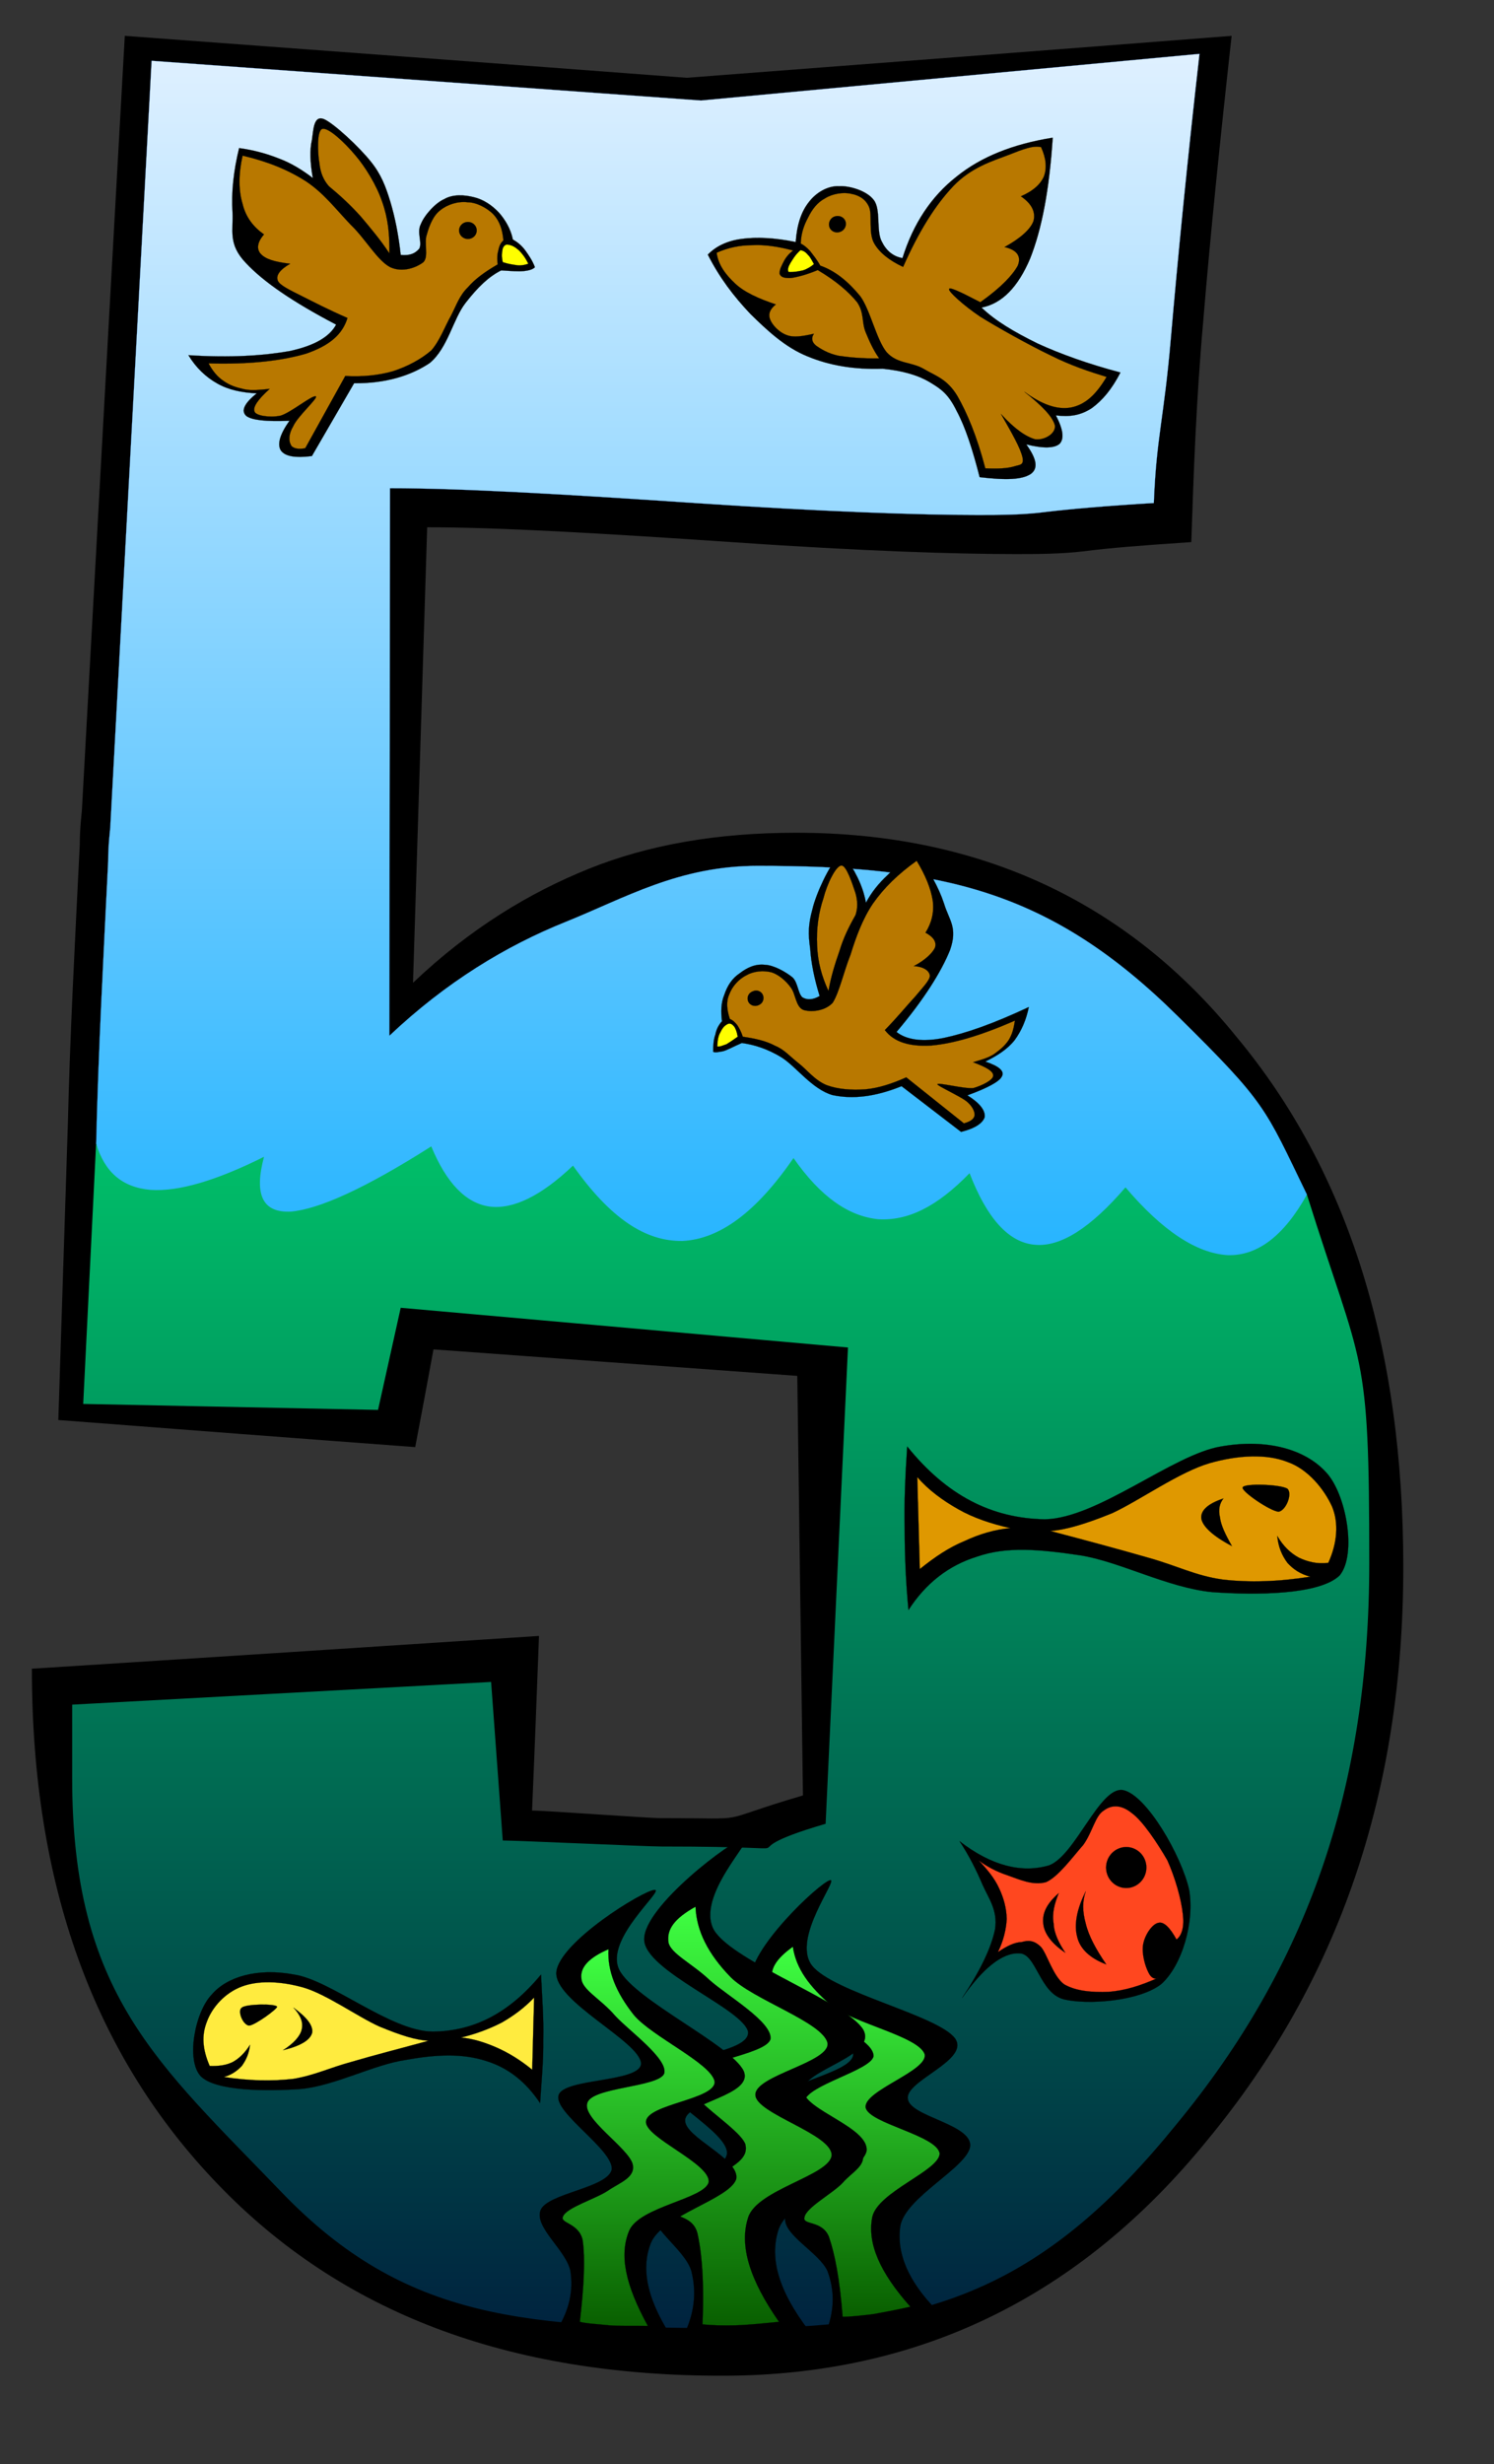 <?xml version="1.0" encoding="UTF-8"?>
<svg enable-background="new 0 0 375 618" viewBox="0 0 375 618" xmlns="http://www.w3.org/2000/svg">
 <rect x="0" y="0" width="375" height="618" fill="#333333" stroke="none"/>
 <defs>
  <linearGradient id="e" x2="0" y1="326.59" y2="13.502" gradientUnits="userSpaceOnUse">
   <stop stop-color="#1fb2ff" offset="0"/>
   <stop stop-color="#dff0ff" offset="1"/>
  </linearGradient>
  <linearGradient id="d" x2="0" y1="583.93" y2="286.82" gradientUnits="userSpaceOnUse">
   <stop stop-color="#00233f" offset="0"/>
   <stop stop-color="#00bf69" offset="1"/>
  </linearGradient>
  <linearGradient id="c" x2="0" y1="581.08" y2="488.26" gradientUnits="userSpaceOnUse">
   <stop stop-color="#095f00" offset="0"/>
   <stop stop-color="#3fff42" offset="1"/>
  </linearGradient>
  <linearGradient id="b" x2="0" y1="583.22" y2="478.22" gradientUnits="userSpaceOnUse">
   <stop stop-color="#095f00" offset="0"/>
   <stop stop-color="#3fff42" offset="1"/>
  </linearGradient>
  <linearGradient id="a" x2="0" y1="583.37" y2="488.9" gradientUnits="userSpaceOnUse">
   <stop stop-color="#095f00" offset="0"/>
   <stop stop-color="#3fff42" offset="1"/>
  </linearGradient>
 </defs>
 <switch opacity=".75"/>
 <path d="m8,418.533c42.377-2.688 84.833-5.454 127.289-8.221-.554,14.545-1.106,29.172-1.739,43.799 3.558,0 28.858,1.897 32.415,1.897 24.351,0 11.859,1.266 35.578-5.691-.475-35.025-.948-70.129-1.422-105.231l-91.316-6.642c-1.504,8.143-3.005,16.286-4.586,24.509-29.807-2.213-59.692-4.506-89.579-6.798 .791-24.51 1.583-49.02 2.372-73.607 .554-23.324 1.819-46.567 3.007-70.681 0-4.507.554-8.223.554-9.013 3.555-64.594 7.114-129.187 10.75-193.859 46.962,3.479 94.004,6.958 141.045,10.516 45.54-3.479 91.158-6.958 136.777-10.516-2.926,26.327-5.377,50.361-7.116,71.392-1.818,20.319-2.451,39.057-3.005,55.581-11.937.791-20.951,1.502-26.879,2.292-6.01.711-11.939.711-17.316.711-14.389,0-38.266-.711-71.154-3.004-32.812-2.214-58.507-3.716-76.453-3.716-1.184,38.029-2.372,76.136-3.556,114.244 14.309-13.6 29.251-22.612 44.193-28.621s32.258-9.013 51.944-9.013c46.014,0 83.093,17.315 110.527,51.153 28.147,33.759 41.903,78.114 41.903,132.981 0,56.371-16.128,103.729-49.019,143.576-32.256,39.769-72.894,59.296-121.913,59.296-53.763,0-95.584-15.733-126.655-48.068-31.071-32.256-46.646-75.109-46.646-129.266z" fill-rule="evenodd"/>
 <path d="m24.128 286.82 4.664 17.076 21.189 8.935 270.63 13.758 7.434-26.961c-10.674-21.979-10.041-22.69-32.416-44.749-32.021-31.704-59.453-37.712-105.47-37.712-19.768 0-33.285 8.064-48.228 14.072s-29.886 15.022-44.197 28.542l0.159-137.33c17.869 0 43.563 1.502 76.453 3.717s56.766 3.003 71.077 3.003c5.374 0 11.384 0 17.313-0.79 6.01-0.711 14.942-1.502 26.882-2.213 0.631-16.524 2.528-20.952 4.268-41.27 1.819-21.031 4.191-45.065 7.195-71.394l-125.15 11.703-137.88-9.963-10.356 191.88c0 0.79-0.554 4.507-0.554 9.013-1.187 24.034-2.452 47.358-3.005 70.681z" fill="url(#e)" fill-rule="evenodd" stroke="#4794ff" stroke-miterlimit="10" stroke-width=".036"/>
 <path d="m328.042,299.625c-5.773,10.357-12.413,15.416-19.924,15.181-7.669-.475-16.207-5.931-25.616-16.999-8.696,10.121-16.286,15.021-22.77,14.389-6.563-.554-12.017-6.64-16.366-17.946-8.223,8.459-15.495,12.017-23.006,11.542-7.432-.789-14.389-5.612-21.189-15.338-9.409,13.678-18.58,20.32-27.83,20.794-9.485.159-18.262-5.851-27.514-18.896-8.064,7.668-15.021,10.988-20.872,10.278-6.01-.791-10.91-5.93-14.704-15.102-16.684,10.595-28.146,15.733-35.263,16.365-7.116.317-9.25-4.269-6.72-13.757-12.016,6.01-21.504,8.776-28.462,8.303-7.195-.633-11.542-4.507-13.679-11.622l-3.24,65.306 74.002,1.501 5.692-25.616 112.268,9.962-5.615,119.461c-29.251,8.54 4.19,5.694-41.27,5.694-3.557,0-36.211-1.503-39.768-1.503l-2.925-39.767-105.154,5.691v18.5c0,54.078 21.508,71.472 52.577,103.807 31.07,32.259 61.431,34.077 115.193,34.077 49.019,0 77.163-11.386 109.422-51.152 32.889-39.849 48.384-84.438 48.384-140.81 .001-54.789-1.659-47.752-15.651-92.343z" fill="url(#d)" fill-rule="evenodd"/>
 <path d="m227.712,362.795c-.474,7.116-.791,13.835-.633,20.795 0,6.799.317,13.438.948,20.239 4.27-6.643 10.041-11.228 17.316-13.44 7.272-2.531 15.495-1.819 25.616-.318 9.959,1.504 22.058,8.144 33.283,9.251 10.991.791 26.961.712 32.02-4.189 4.35-5.218 1.662-20.557-3.479-25.933-5.139-5.613-14.625-8.459-26.326-6.404-12.019,1.978-30.913,18.025-44.195,18.264-13.361-.24-24.588-5.931-34.55-18.265z" fill-rule="evenodd" stroke="#000" stroke-miterlimit="10" stroke-width=".036"/>
 <path d="m263.605,383.984c3.717-.238 8.935-1.739 15.654-4.506 6.801-3.164 16.763-10.279 24.351-12.493 7.195-2.055 14.312-2.372 19.529-.315 5.218,1.816 9.25,6.878 11.228,11.226 1.66,4.032 1.343,9.014-.95,14.073-2.846.395-5.298-.315-7.352-1.266-2.214-1.186-4.032-3.004-5.457-5.453 .238,2.767 1.187,4.9 2.531,6.719 1.422,1.581 3.24,2.846 5.771,3.479-7.984,1.266-15.339,1.504-22.059.712-6.798-.95-11.463-3.479-18.579-5.456-7.43-2.135-15.337-4.268-24.667-6.72z" fill="#df9800" fill-rule="evenodd" stroke="#000" stroke-miterlimit="10" stroke-width=".036"/>
 <path d="m253.64 383.27c-4.742-1.027-9.407-2.608-13.123-4.744-3.795-2.134-7.511-4.821-10.277-8.064l0.632 23.086c3.715-3.003 7.353-5.454 11.226-7.037 3.715-1.74 7.669-2.923 11.542-3.241z" fill="#df9800" fill-rule="evenodd" stroke="#000" stroke-miterlimit="10" stroke-width=".036"/>
 <path d="m311.912,373.074c-.395.948 6.878,5.928 9.015,6.087 1.896-.315 3.558-4.586 2.213-5.771-1.661-1.107-10.99-1.424-11.228-.316z" fill-rule="evenodd" stroke="#000" stroke-miterlimit="10" stroke-width=".036"/>
 <path d="m135.805,495.238c.235,5.535.712,10.989.553,16.365 .08,5.377-.474,10.675-.789,15.893-3.479-5.218-7.907-8.855-13.6-10.595-5.93-1.898-12.334-1.66-20.162-.238-7.825,1.109-17.788,6.483-26.246,7.274-8.699.633-21.585.554-25.222-3.24-3.715-4.111-1.345-16.209 2.846-20.478 3.717-4.35 11.305-6.722 20.634-4.981 9.33,1.424 24.194,14.231 34.789,14.311 10.436-.079 19.291-4.743 27.197-14.311z" fill-rule="evenodd" stroke="#000" stroke-miterlimit="10" stroke-width=".036"/>
 <path d="m107.58,511.842c-3.242-.158-6.957-1.345-12.334-3.558-5.456-2.451-13.363-8.144-19.133-9.804-5.93-1.66-11.386-1.739-15.418-.238-4.188,1.581-7.431,5.139-8.776,8.855-1.344,3.399-1.105,6.878.713,11.069 2.134.079 4.19-.159 5.851-1.027 1.581-.871 3.005-2.293 4.271-4.271-.238,2.214-1.03,3.873-2.058,5.298-1.187,1.265-2.687,2.292-4.506,2.767 6.245.95 11.938,1.106 17.394.474 5.297-.868 8.855-2.688 14.627-4.268 5.611-1.66 12.174-3.322 19.369-5.297z" fill="#ffeb3f" fill-rule="evenodd" stroke="#000" stroke-miterlimit="10" stroke-width=".036"/>
 <path d="m115.72 511.05c3.875-0.948 7.195-2.214 10.279-3.794 3.005-1.739 5.692-3.717 8.064-6.248l-0.475 18.105c-3.005-2.451-5.851-4.188-8.855-5.533-3.082-1.345-6.088-2.292-9.013-2.53z" fill="#ffeb3f" fill-rule="evenodd" stroke="#000" stroke-miterlimit="10" stroke-width=".036"/>
 <path d="m69.551,503.302c.079.556-5.533,4.665-7.036,4.744-1.581-.156-3.006-3.794-1.819-4.506 1.027-.948 8.46-1.027 8.855-.238z" fill-rule="evenodd" stroke="#000" stroke-miterlimit="10" stroke-width=".036"/>
 <path d="m240.835,461.78c2.372,3.559 4.191,7.195 5.773,10.91 1.502,3.399 3.874,6.404 3.162,11.148-.948,4.664-3.715,10.436-8.303,17.313 5.218-7.432 10.121-11.463 14.391-11.226 4.269,0 5.06,10.04 11.226,11.543 5.93,1.422 18.817.475 24.351-3.796 5.298-4.665 8.461-15.733 7.037-23.718-1.896-8.459-10.672-23.798-16.603-24.983-5.851-.948-11.939,16.445-18.579,18.896-6.799,1.978-14.389.158-22.455-6.087z" fill-rule="evenodd" stroke="#000" stroke-miterlimit="10" stroke-width=".036"/>
 <path d="m245.659,466.604c2.057,1.581 4.506,2.847 7.354,3.794 2.767.95 6.245,2.61 9.565,1.66 3.084-1.343 6.799-6.483 9.329-9.329 2.293-3.161 3.005-7.353 5.139-8.617 1.978-1.502 4.427-1.502 7.037.633 2.688,1.897 6.483,7.59 8.935,11.859 1.976,4.427 3.479,9.725 3.873,13.441 .395,3.24-.238,5.374-1.58,6.403-1.66-3.005-3.164-4.508-4.509-4.19-1.58.236-3.479,3.082-3.873,5.454-.395,2.215.474,5.377 1.345,7.036 .554,1.187 1.501,1.898 2.528,1.266-4.585,2.057-8.458,3.243-12.49,3.559-4.271.158-8.223-.159-11.228-1.898-2.767-2.055-4.268-7.59-5.771-9.329-1.739-1.739-3.24-1.739-4.821-1.266-1.897.079-3.796,1.029-6.009,2.53 1.422-2.925 2.055-5.691 2.213-8.302-.079-2.688-.712-5.139-1.898-7.667-1.187-2.611-3.005-4.745-5.139-7.037z" fill="#ff471f" fill-rule="evenodd" stroke="#000" stroke-miterlimit="10" stroke-width=".036"/>
 <path d="m282.69 463.26c2.793 0 5.06 2.304 5.06 5.139s-2.267 5.139-5.06 5.139-5.06-2.301-5.06-5.139 2.268-5.139 5.06-5.139" fill-rule="evenodd" stroke="#000" stroke-miterlimit="10" stroke-width=".036"/>
 <path d="m207.709,584.01c1.741-5.062 1.741-9.646 0-14.391-2.055-4.662-11.385-9.171-10.593-13.518 .947-4.744 15.336-9.015 15.416-13.759-.475-5.138-17.314-10.751-16.999-15.336 .079-4.665 19.686-7.195 18.579-12.176-1.501-5.062-24.586-10.833-25.616-17.946-1.027-7.511 17.078-24.589 19.845-25.301 2.372-.633-9.803,14.627-4.506,21.425 5.298,6.722 31.705,12.493 35.894,18.265 3.796,5.454-12.57,10.595-11.857,15.101 .395,4.506 15.969,6.324 15.653,11.857-.553,5.377-16.366,12.809-17.552,20.163-1.027,7.036 2.293,14.703 10.831,22.69-9.646.949-19.369,1.896-29.095,2.926z" fill-rule="evenodd" stroke="#000" stroke-miterlimit="10" stroke-width=".036"/>
 <path d="m211.505,581.085c1.978,0 4.664-.317 7.431-.633 2.688-.474 6.089-1.106 9.567-1.898-7.748-8.696-10.832-15.969-9.567-22.452 1.345-6.404 16.841-11.622 16.92-15.972-.633-4.585-17.788-7.511-18.579-11.543-.554-4.27 15.971-9.25 14.785-13.44-1.662-4.427-17.79-7.669-23.403-12.176-5.535-4.743-8.854-9.25-9.646-14.706-4.347,3.085-5.928,5.852-5.06,8.62 .871,2.607 5.692,4.032 10.2,7.352 4.188,3.241 15.337,7.511 15.101,11.543-.87,3.558-16.604,7.195-17.315,11.228-.475,4.111 12.651,9.091 14.391,12.808 1.422,3.241-2.531,4.98-4.823,7.67-2.531,2.687-9.171,6.166-9.567,8.617-.633,2.055 4.349.71 6.089,4.821 1.498,4.268 2.764,10.673 3.476,20.161z" fill="url(#c)" fill-rule="evenodd" stroke="#000" stroke-miterlimit="10" stroke-width=".036"/>
 <path d="m171.656,585.667c2.61-5.375 3.243-10.593 1.898-15.97-1.502-5.612-11.543-11.463-9.962-16.366 1.424-4.979 18.5-7.984 18.896-13.282 .158-5.535-17.867-14.309-16.92-19.291 1.107-5.139 22.453-5.377 22.217-11.068-.949-5.771-26.013-15.337-26.09-23.244-.158-8.303 22.215-25.143 25.378-25.537 2.688-.158-12.729,14.706-7.825,23.244 4.979,8.064 33.441,18.026 37.474,24.983 3.479,6.643-15.18,9.962-15.101,15.181 .235,4.902 16.602,9.25 15.892,15.18-1.186,5.691-20.082,12.175-22.217,20.08-2.372,7.908.948,16.604 9.092,26.724-10.909-.158-21.82-.397-32.732-.634z" fill-rule="evenodd" stroke="#000" stroke-miterlimit="10" stroke-width=".036"/>
 <path d="m176.323,582.979c2.213.238 4.979.317 8.3.238 3.084-.08 6.722-.475 10.91-.871-7.352-10.516-10.039-19.133-7.747-26.169 2.214-7.037 20.476-10.516 20.952-15.575 .235-5.377-19.054-10.436-19.133-15.18-.159-4.901 18.895-8.144 18.104-13.044-1.264-5.219-18.736-10.833-24.352-16.525-5.612-5.771-8.538-11.542-8.775-17.631-5.298,2.925-7.272,5.694-6.799,8.935 .554,2.846 5.93,5.297 10.358,9.488 4.427,3.952 15.811,10.515 15.258,14.783-1.106,4.032-19.687,5.691-20.714,10.2-1.029,4.347 12.729,11.857 14.389,16.128 .948,3.794-3.084,5.218-6.324,7.905-3.32,2.846-10.831,5.614-11.86,8.302-1.106,2.372 4.903,1.187 6.168,6.166 1.107,4.824 1.737,12.335 1.265,22.85z" fill="url(#b)" fill-rule="evenodd" stroke="#000" stroke-miterlimit="10" stroke-width=".036"/>
 <path d="m140.113,583.82c2.767-4.585 3.797-9.17 3.085-14.071-.871-5.218-9.171-11.068-7.511-15.418 1.739-4.27 16.84-5.533 17.867-10.197 .474-4.903-14.548-14.232-13.361-18.58 1.186-4.429 20.792-3.163 20.715-8.065-.396-5.534-21.822-15.496-21.269-22.848 .712-7.511 21.74-20.478 24.666-20.637 2.61-.079-12.727,12.414-8.854,20.083 3.874,7.59 28.225,18.895 31.229,25.378 2.53,6.089-14.469,7.749-14.706,12.255-.315,4.348 13.914,9.725 12.808,14.863-1.739,5.062-18.736,9.093-21.426,16.051-2.687,6.798-.632,14.862 5.851,24.509-9.645-1.107-19.369-2.215-29.094-3.323z" fill-rule="evenodd" stroke="#000" stroke-miterlimit="10" stroke-width=".036"/>
 <path d="m145.54,582.346c1.898.474 4.429.553 7.275.868 2.846.238 6.009.079 9.803.159-5.612-10.198-7.272-17.788-4.664-23.956 2.689-6.008 18.895-7.905 19.924-12.097 .554-4.664-15.97-11.147-15.733-15.18 .235-4.427 17.473-5.533 17.234-10.041-.789-4.586-15.811-11.305-20.318-16.761-4.427-5.613-6.64-10.989-6.325-16.443-4.823,2.055-7.195,4.506-6.798,7.352 .156,2.846 4.9,5.139 8.46,9.329 3.479,3.794 13.28,10.752 12.332,14.469-1.342,3.479-18.025,3.399-19.291,7.352-1.501,3.953 10.516,11.466 11.386,15.497 .712,3.32-3.401,4.586-6.245,6.562-3.084,2.057-10.279,4.19-11.228,6.403-1.027,1.819 3.953,1.583 4.9,6.01 .633,4.426.395,11.147-.712,20.477z" fill="url(#a)" fill-rule="evenodd" stroke="#000" stroke-miterlimit="10" stroke-width=".036"/>
 <path d="m73.662,503.54c1.739,1.897 2.528,3.638 2.057,5.535-.396,1.66-2.057,3.479-4.667,5.139 4.509-1.106 6.722-2.53 7.275-4.27 .395-1.819-1.265-3.953-4.665-6.404z" fill-rule="evenodd" stroke="#000" stroke-miterlimit="10" stroke-width=".036"/>
 <path d="m307.089,375.841c-.948,1.187-1.343,2.767-.869,4.744 .238,1.976 1.346,4.268 3.005,7.193-4.823-2.528-7.274-4.9-7.669-6.799-.318-1.977 1.423-3.793 5.533-5.138z" fill-rule="evenodd" stroke="#000" stroke-miterlimit="10" stroke-width=".036"/>
 <path d="m272.54,474.351c-.871,2.451-.871,5.062 0,8.144 .712,3.004 2.531,6.403 5.139,10.2-4.032-1.504-6.563-3.876-7.272-6.799-.872-3.084-.16-7.038 2.133-11.545z" fill-rule="evenodd" stroke="#000" stroke-miterlimit="10" stroke-width=".036"/>
 <path d="m265.741,474.826c-1.029,2.608-1.739,5.06-1.265,7.668 .079,2.372 1.345,4.902 2.925,7.274-3.558-2.372-5.297-4.902-5.535-7.274-.315-2.608.87-5.059 3.875-7.668z" fill-rule="evenodd" stroke="#000" stroke-miterlimit="10" stroke-width=".036"/>
 <path d="m221.546,92.483c-7.116.238-13.284-.791-18.817-3.083-5.692-2.293-10.198-6.562-14.389-10.673-4.19-4.428-7.749-9.093-10.674-14.864 1.978-2.056 4.823-3.479 8.54-3.954 3.635-.474 8.141-.315 13.518.792 .317-4.428 1.424-7.669 3.322-10.042 1.737-2.292 4.663-4.111 7.588-3.953 2.531-.159 6.957,1.107 8.699,3.479 1.816,2.372.553,7.669 1.975,10.356 1.107,2.292 2.847,3.795 5.219,4.191 2.689-8.618 7.195-15.417 13.52-20.398 6.245-5.059 14.31-8.223 24.192-9.803-.869,13.282-2.767,23.007-5.692,30.359-3.005,7.037-6.957,11.228-12.175,12.255 3.558,3.4 8.143,6.088 14.073,9.013 5.691,2.609 12.729,5.14 20.793,7.273-2.214,4.27-4.507,6.958-7.196,8.934-2.925,1.898-5.612,2.214-9.012,1.818 1.819,3.479 2.134,5.851.948,7.116-1.266,1.106-3.953,1.264-8.38.158 2.608,3.637 3.082,6.009 1.107,7.432-2.214,1.423-6.089,1.581-12.809.791-1.818-7.116-3.637-12.65-5.771-16.603-2.057-4.191-3.796-5.455-6.721-7.194-3.161-1.897-7.114-2.925-11.858-3.4z" fill-rule="evenodd" stroke="#000" stroke-miterlimit="10" stroke-width=".036"/>
 <path d="m200.989,61.096c.079-2.529.791-4.585 1.818-6.482 1.027-2.135 2.372-3.875 4.348-4.902 1.739-1.106 4.508-1.582 6.483-1.106 1.66.315 3.558,1.106 4.506,3.32 .871,2.056-.236,6.404 1.266,9.092 1.345,2.372 3.875,4.348 7.274,5.929 4.032-9.091 8.144-15.574 12.649-20.318 4.506-4.665 9.804-6.246 13.756-7.748 3.796-1.502 6.248-2.452 8.223-1.977 1.266,2.767 1.504,5.218.712,7.352-.87,1.978-2.687,3.637-5.771,4.981 2.768,1.898 3.717,3.954 3.164,6.167-.712,2.056-3.243,4.348-7.275,6.563 3.164.711 4.271,2.371 3.32,4.664-1.186,2.214-4.032,5.376-9.406,9.171-5.298-2.768-7.907-3.953-7.828-3.242-.159.554 3.479,3.953 7.828,6.878 4.347,2.688 12.096,7.037 17.708,9.725 5.219,2.609 9.883,4.111 13.994,5.376-2.687,4.507-5.376,6.958-8.935,7.669-3.558.632-7.352-.791-11.701-3.953 4.665,3.715 7.116,6.325 7.669,8.459 .238,2.055-2.607,3.716-4.9,3.479-2.293-.633-5.062-2.452-8.619-6.326 2.925,5.14 4.823,8.46 5.377,10.832 .396,2.056-.633,1.818-2.135,2.292-1.58.475-3.873.633-7.195.475-2.134-8.145-4.585-13.916-7.036-18.185-2.529-4.19-5.375-4.981-8.221-6.641-3.243-1.977-6.722-1.266-9.488-4.269-2.61-3.162-4.111-10.595-6.642-14.073-2.926-3.558-6.166-6.325-10.04-7.669-.87-1.581-1.818-2.688-2.53-3.636-.872-.948-1.661-1.581-2.373-1.897z" fill="#b87800" fill-rule="evenodd" stroke="#000" stroke-miterlimit="10" stroke-width=".036"/>
 <path d="m208.262,57.143c.477,1.028 1.741,1.423 2.769.949 1.107-.475 1.581-1.739 1.107-2.768s-1.74-1.423-2.847-.948c-1.029.475-1.503,1.74-1.029,2.767z" fill-rule="evenodd" stroke="#000" stroke-miterlimit="10" stroke-width=".036"/>
 <path d="m200.91,62.757c-1.343,1.186-1.976,2.372-2.531,3.242-.553.948-.71,1.581-.474,2.213 1.424.079 2.53-.158 3.638-.396 1.027-.316 2.057-.948 2.767-1.581-.554-.949-.948-1.818-1.502-2.292-.553-.712-1.186-1.108-1.898-1.186z" fill="#ff0" fill-rule="evenodd" stroke="#000" stroke-miterlimit="10" stroke-width=".036"/>
 <path d="m199.091,62.835c-3.558-.948-7.036-1.501-10.118-1.343-3.322,0-6.247.632-9.094,1.898 .395,3.003 2.214,5.455 4.586,7.668 2.294,2.214 6.009,3.874 10.279,5.297-1.504,1.186-1.978,2.451-1.424,3.795 .474,1.265 2.134,3.162 4.111,3.874 1.739.711 4.031.315 6.878-.316-.71.948-.633,2.056.553,3.003 1.029.712 2.926,1.978 5.694,2.531 2.767.395 5.851.711 10.118.633-1.422-1.978-2.451-4.27-3.398-6.563-1.027-2.529-.315-4.822-2.135-7.511-2.136-2.609-5.218-5.297-9.882-8.064-2.847,1.186-5.062,1.74-6.643,1.977-1.739.078-2.608-.159-2.926-1.028-.079-1.107.554-2.134 1.027-3.083 .478-.949 1.267-1.977 2.374-2.768z" fill="#b87800" fill-rule="evenodd" stroke="#000" stroke-miterlimit="10" stroke-width=".036"/>
 <path d="m128.729,60.068c-.556-2.767-1.978-4.981-3.401-6.641-1.818-1.977-4.032-3.4-6.325-3.954-2.451-.631-5.376-.79-7.511.475-2.213.949-4.981,4.032-5.851,6.246-1.106,2.135.397,4.507-.395,6.167-1.027,1.186-2.292,1.818-4.664,1.582-.554-5.06-1.425-9.409-2.61-13.361-1.187-3.875-2.293-6.8-4.823-9.962-2.926-3.716-9.407-9.725-11.858-10.752-2.61-1.027-2.61,2.767-3.005,5.297-.553,2.372-.474,5.534.236,9.487-2.685-2.056-5.533-3.795-8.536-4.901-3.163-1.266-6.485-2.135-9.964-2.609-1.422,5.771-1.976,11.227-1.66,16.05 .238,4.665-1.184,7.985 3.32,12.729 4.429,4.744 11.782,9.803 22.69,15.496-1.66,3.083-5.454,5.296-11.699,6.641-6.248,1.106-14.706,1.739-25.378,1.027 1.896,3.162 4.427,5.534 7.272,7.116 2.767,1.581 6.166,2.292 9.883,2.45-3.164,2.531-4.032,4.428-2.609,5.693 1.424,1.027 4.822,1.423 10.832,1.186-2.451,3.399-3.164,6.008-2.134,7.511 1.024,1.344 3.319,1.897 7.746,1.344l10.595-18.264c7.905.08 14.232-1.898 18.975-5.06 4.587-3.795 5.851-11.068 9.014-15.101 3.084-3.953 5.771-6.562 8.935-8.143 2.449.159 4.269.316 5.77.159 1.424-.159 2.213-.475 2.689-.949-.633-1.739-1.66-3.162-2.451-4.269-.952-1.266-1.977-2.057-3.083-2.69z" fill-rule="evenodd" stroke="#000" stroke-miterlimit="10" stroke-width=".036"/>
 <path d="m126.356,60.306c-.712.633-1.029,1.345-1.266,2.451-.238.87-.396,2.056-.158,3.557-3.005,1.74-5.615,3.558-7.511,5.772-2.055,1.976-2.849,4.426-4.19,7.036-1.502,2.61-2.768,6.246-4.98,8.776-2.689,2.292-6.01,4.032-9.646,5.218-3.638,1.028-7.511,1.423-11.938,1.186l-10.041,18.105c-1.819.396-3.32,0-3.638-.87-.554-1.028-.554-2.688.633-4.665 1.026-2.372 6.089-6.878 5.694-7.433-.794-.553-6.327,4.111-8.936,4.824-2.689.553-6.168,0-6.482-1.027-.475-1.108.791-3.005 3.793-5.693-2.449.237-4.585.475-6.404.08-2.133-.475-3.555-.949-5.139-2.056-1.58-1.028-2.846-2.609-3.795-4.428 10.518.316 18.581-.711 24.509-2.45 5.933-2.056 9.094-4.823 10.359-8.935-4.903-2.134-8.382-3.953-11.384-5.455-3.164-1.582-5.615-2.767-6.09-3.875-.553-1.344.475-2.767 3.082-4.269-4.031-.474-6.166-1.186-7.352-2.45-1.107-1.186-.948-2.925.791-4.903-2.688-1.897-4.587-4.348-5.377-7.668-1.027-3.4-1.027-7.432 0-12.097 6.087,1.424 11.307,3.479 15.97,6.483 4.508,3.005 7.434,6.958 11.228,10.91 3.638,3.479 6.643,8.935 9.883,10.595 3.084,1.423 6.563.08 8.302-1.265 1.424-1.501.079-4.822.871-6.958 .63-2.292 1.66-4.822 3.397-6.088 1.741-1.423 4.429-2.292 6.88-1.976 2.134,0 4.902,1.423 6.481,3.084 1.504,1.661 2.216,3.717 2.454,6.484z" fill="#b87800" fill-rule="evenodd" stroke="#000" stroke-miterlimit="10" stroke-width=".036"/>
 <path d="m82.556,46.707c-1.345-1.502-2.134-3.399-2.372-5.692-.474-2.61-.712-8.459.791-8.697 1.502-.316 5.454,3.32 8.223,6.641 2.449,2.846 5.296,7.431 6.72,11.622 1.501,4.189 1.898,8.222 1.816,12.966-2.29-3.479-4.662-6.246-7.114-9.171-2.61-2.925-5.298-5.376-8.064-7.669z" fill="#b87800" fill-rule="evenodd" stroke="#000" stroke-miterlimit="10" stroke-width=".036"/>
 <path d="m117.447,55.667c1.223,0 2.214.957 2.214,2.134s-.991,2.135-2.214,2.135-2.213-.957-2.213-2.135 .991-2.134 2.213-2.134" fill-rule="evenodd" stroke="#000" stroke-miterlimit="10" stroke-width=".036"/>
 <path d="m127.225,61.334c1.187.078 1.976.553 3.005,1.423 .869.87 1.66,1.897 2.372,3.399-.712.237-1.583.474-2.61.396-1.106-.159-2.371-.316-3.794-.791-.317-1.344-.237-2.371-.079-3.083 .078-.711.553-1.266 1.106-1.344z" fill="#ff0" fill-rule="evenodd" stroke="#000" stroke-miterlimit="10" stroke-width=".036"/>
 <path d="m181.224,256.142c-.315-2.372-.238-4.665.554-6.563 .791-2.372 1.978-4.191 3.873-5.455 1.739-1.345 3.876-2.451 6.404-2.135 2.136.079 5.141,1.739 6.88,3.162 1.343,1.266 1.343,3.954 2.449,4.981 1.187.712 2.531.712 4.35-.316-1.345-4.348-2.134-8.301-2.372-11.859-.554-3.795-.474-6.167.554-9.883 .947-4.111 4.347-11.148 6.245-12.887 1.58-1.818 3.005,1.424 4.27,3.321 1.027,1.897 2.293,4.428 2.926,7.907 1.422-2.688 3.24-4.902 5.456-6.958 2.055-2.135 4.506-3.954 7.352-5.456 3.084,4.428 5.456,8.539 6.799,12.65 1.266,4.189 3.479,5.929 1.504,11.622-2.137,5.297-6.404,12.255-13.441,20.556 2.372,1.898 6.325,2.609 11.858,1.502 5.614-1.186 12.413-3.558 21.348-7.748-.633,3.162-1.818,5.929-3.558,8.301-1.898,2.372-4.35,3.875-7.354,5.377 3.322,1.106 4.982,2.371 4.111,3.795-.633,1.264-3.794,2.925-8.617,4.665 3.164,1.977 4.506,3.794 4.35,5.455-.477,1.423-2.136,2.767-5.93,3.716l-14.942-11.464c-6.642,2.688-12.334,3.321-17.396,2.214-5.06-1.502-8.933-6.958-12.57-9.33-3.794-2.372-7.272-3.321-10.118-3.716-2.057.87-3.401,1.66-4.667,2.056-1.343.237-1.976.395-2.528.158 0-1.739.079-3.083.553-4.348 .235-1.266.788-2.372 1.657-3.32z" fill-rule="evenodd" stroke="#000" stroke-miterlimit="10" stroke-width=".036"/>
 <path d="m183.201,255.587c.71.238 1.343.87 1.896,1.582 .397.633.95,1.581 1.345,2.846 3.164.474 5.771,1.028 8.144,2.292 2.293.949 3.638,2.609 5.851,4.349 2.055,1.582 4.111,4.348 7.116,5.534 2.846,1.028 6.166,1.266 9.645,1.028 3.399-.316 6.722-1.423 10.277-3.004l14.469,11.542h.002c1.66-.474 2.449-1.027 2.688-1.977 .079-1.027-.633-2.45-2.135-3.636-1.818-1.345-7.354-3.874-7.195-4.19 .08-.553 6.643,1.186 9.012.949 2.216-.632 4.903-1.976 4.982-3.084 .079-1.186-1.897-2.213-5.06-3.399 2.055-.632 3.715-1.027 5.298-2.056 1.501-1.106 2.607-1.976 3.635-3.479 .95-1.581 1.266-2.925 1.581-4.902-8.694,3.795-15.495,5.771-21.028,6.246-5.456.316-9.33-.869-11.622-3.874 3.319-3.399 5.454-6.087 7.59-8.38 1.896-2.293 3.635-4.032 3.715-5.218-.08-1.186-1.422-2.294-4.032-2.451 3.005-1.582 4.665-3.321 5.297-4.585 .475-1.423-.314-2.688-2.372-3.795 1.504-2.372 2.214-5.061 1.819-8.064-.475-3.005-1.819-6.326-4.032-9.962-4.665,3.32-8.223,6.799-10.989,10.752-2.61,3.875-4.271,8.46-5.612,12.808-1.662,4.111-2.849,9.566-4.509,12.096-2.134,2.214-5.691,2.292-7.352,1.739-1.898-.791-1.898-3.953-3.084-5.535-1.266-1.817-3.161-3.32-4.821-3.873-2.057-.553-4.588-.316-6.327.711-1.975.949-3.635,2.846-4.347,4.823-.795,1.741-.636,3.796.155,6.167z" fill="#b87800" fill-rule="evenodd" stroke="#000" stroke-miterlimit="10" stroke-width=".036"/>
 <path d="m214.745,229.498c.554-1.66.554-3.479 0-5.455-.789-2.372-2.293-7.037-3.558-6.958-1.422.08-3.636,4.744-4.506,8.223-1.187,3.479-1.819,7.668-1.581,11.938 .159,3.954 1.106,7.512 2.846,11.307 .633-3.637 1.66-6.879 2.767-10.042 1.027-3.4 2.372-6.088 4.032-9.013z" fill="#b87800" fill-rule="evenodd" stroke="#000" stroke-miterlimit="10" stroke-width=".036"/>
 <path d="m187.786,251.161c.396.948 1.581,1.423 2.608.948 1.027-.395 1.503-1.502 1.106-2.53-.395-.949-1.501-1.423-2.528-.949-1.106.396-1.582,1.502-1.186,2.531z" fill-rule="evenodd" stroke="#000" stroke-miterlimit="10" stroke-width=".036"/>
 <path d="m182.805,256.773c-.948.396-1.502,1.106-1.978,2.135-.554.87-.71,2.056-.789,3.558 .633.158 1.501-.316 2.292-.553 .792-.475 1.739-1.107 2.847-1.898-.236-1.265-.554-2.135-.948-2.609-.395-.474-.872-.79-1.424-.633z" fill="#ff0" fill-rule="evenodd" stroke="#000" stroke-miterlimit="10" stroke-width=".036"/>
</svg>
